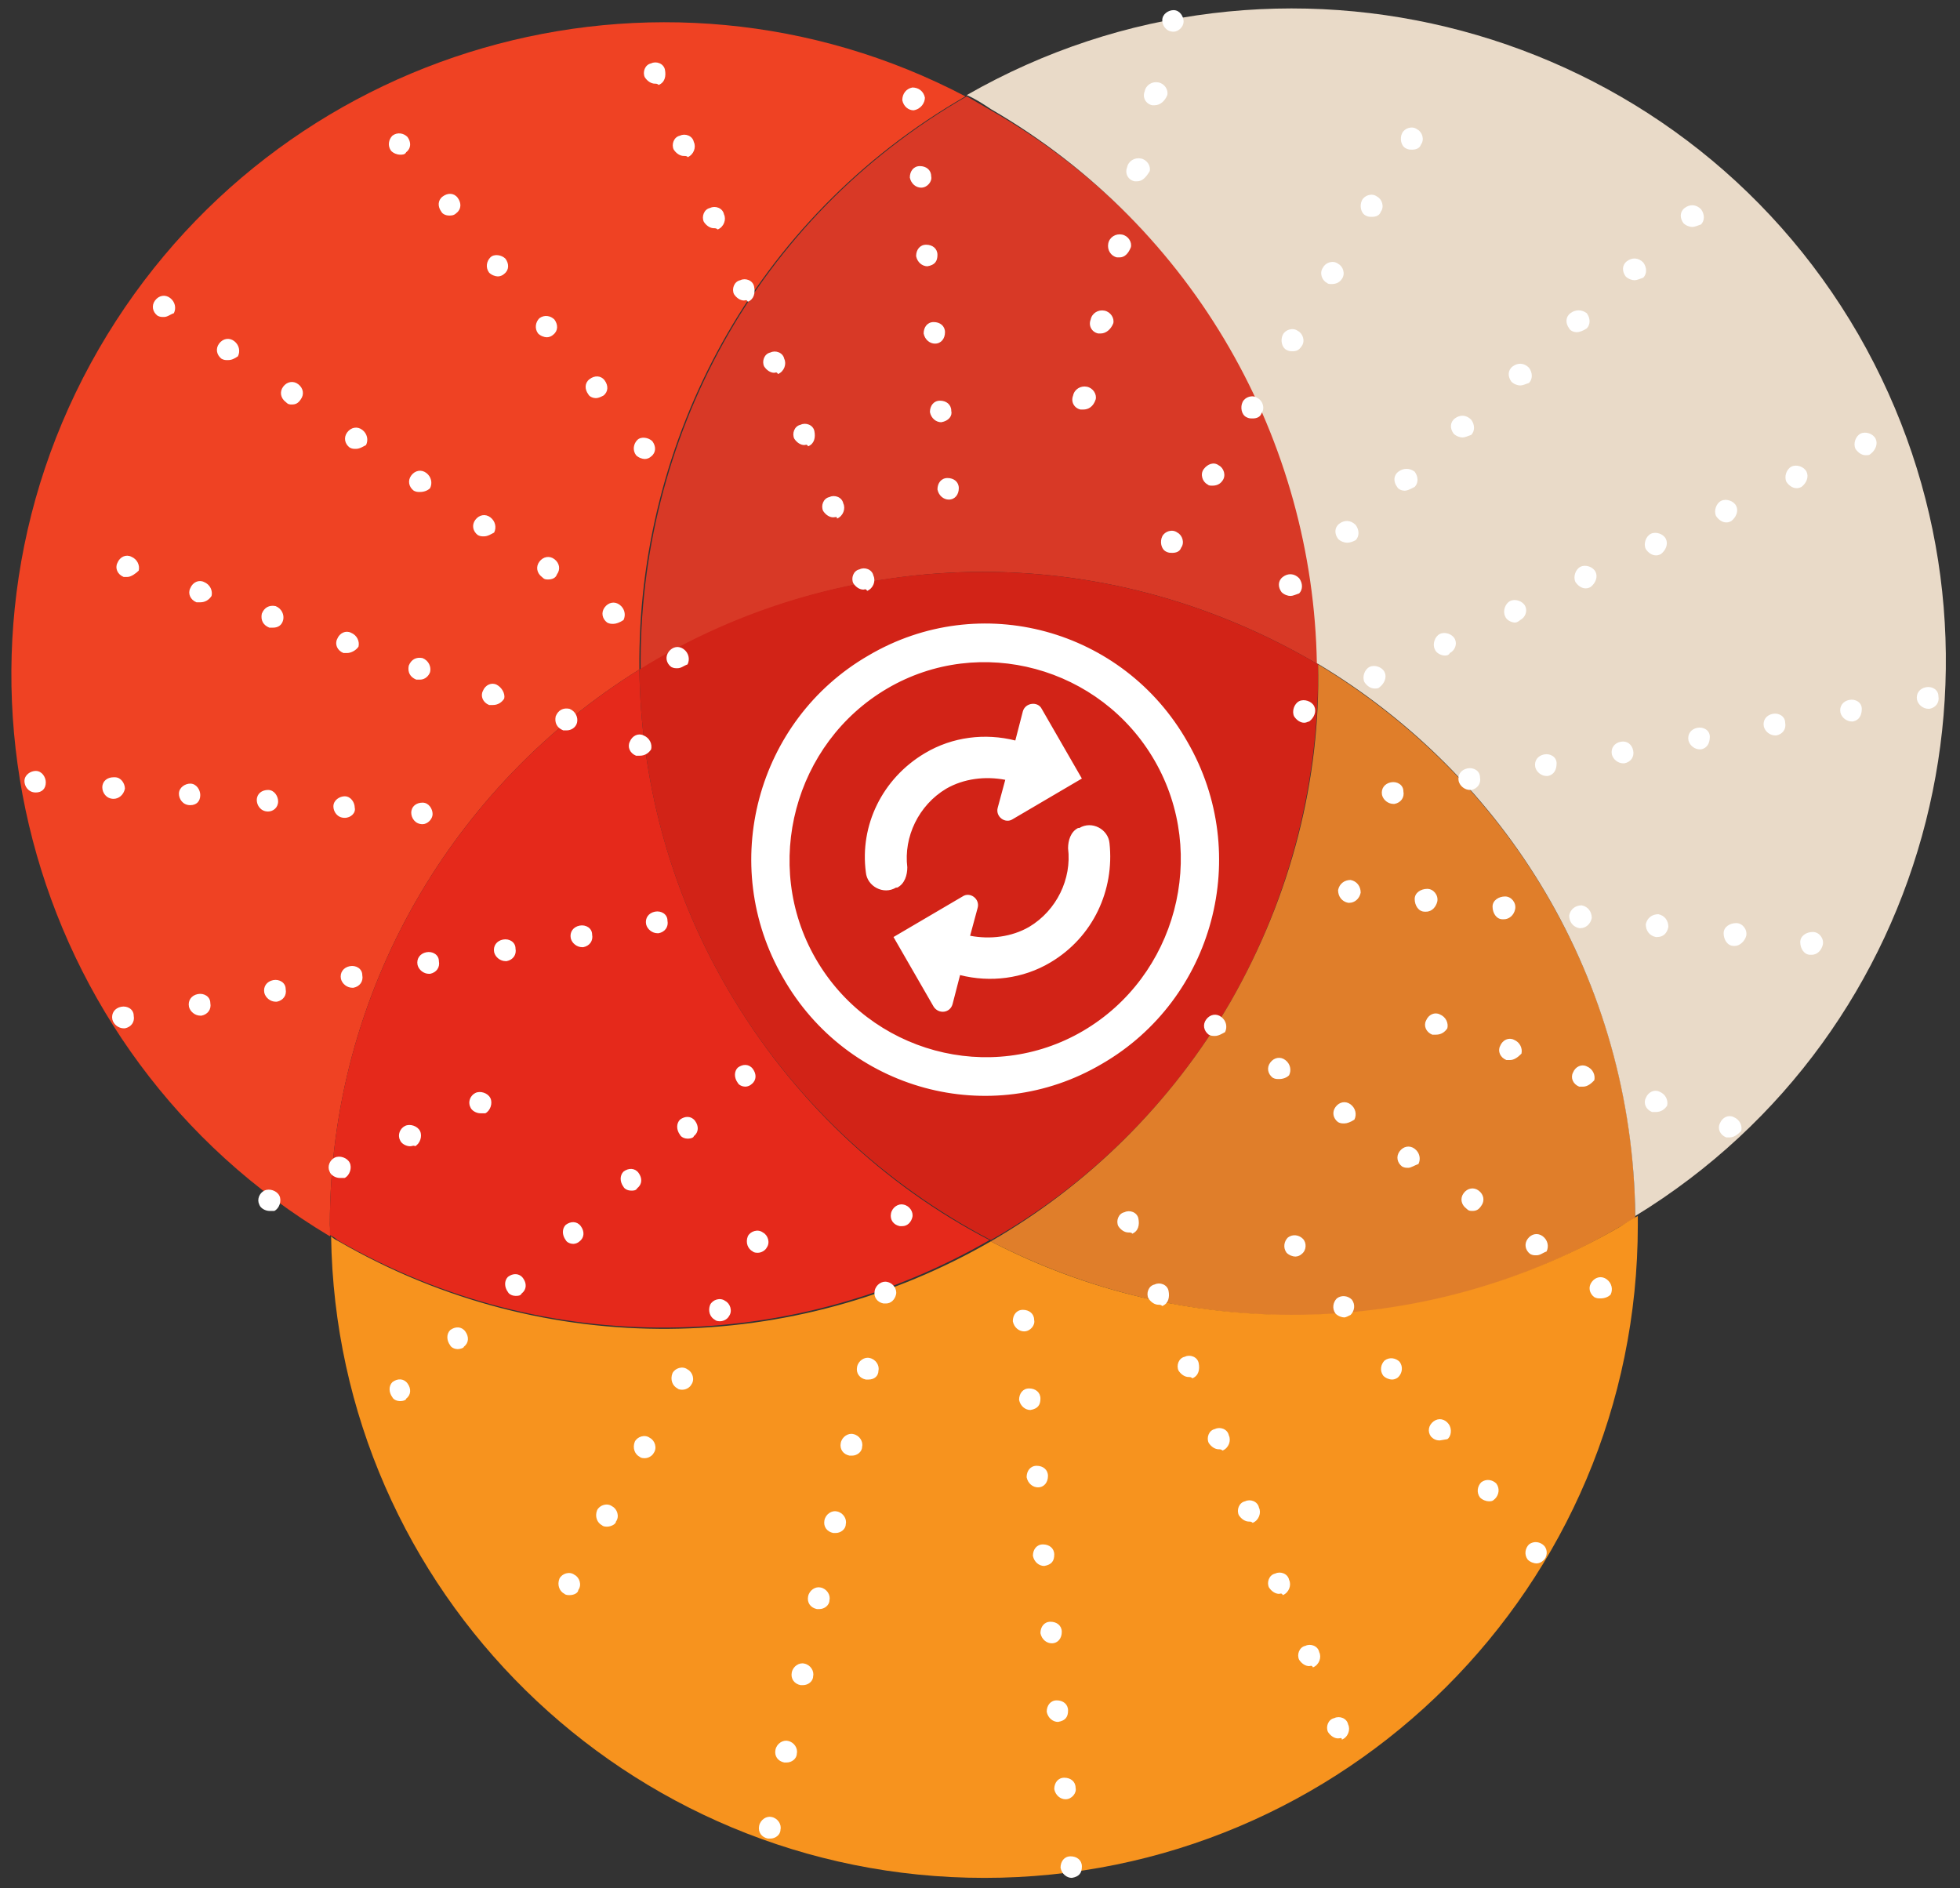<svg width="299" height="288" viewBox="0 0 299 288" xmlns="http://www.w3.org/2000/svg" fill="none"><rect x="0" y="0" width="299" height="288" fill="#333333" stroke="none"/><path d="M50.319 186.842c0-35.782 18.966-67.116 47.222-84.717-.387-34.815 17.418-68.857 49.738-87.425-46.835-24.564-105.281-7.93-132.183 38.49-27.288 47.194-11.418 107.541 35.223 135.393.194-.58 0-1.161 0-1.741z" fill="#EF4223"/><path d="M149.988 87.232c18.579 0 35.997 5.222 51.092 14.119-.58-33.848-18.385-66.535-49.931-84.523l-3.677-2.128c-32.32 18.568-50.125 52.61-49.738 87.425 15.096-9.284 33.094-14.893 52.254-14.893z" fill="#D83926"/><path d="M149.988 87.232c-19.16 0-37.158 5.416-52.448 14.893.194 16.44 4.452 33.268 13.354 48.548 9.87 17.021 23.998 29.98 40.255 38.49 14.709-8.317 27.482-20.696 36.578-36.362 9.289-16.248 13.547-34.042 13.353-51.45-15.095-8.897-32.513-14.119-51.092-14.119z" fill="#D22317"/><path d="M110.894 150.673c-8.902-15.28-13.16-32.107-13.354-48.548-28.256 17.601-47.222 48.935-47.222 84.717v1.548c.387.193.774.386 1.161.773 31.933 18.375 69.671 17.215 99.475 0-16.063-8.317-30.191-21.469-40.061-38.49z" fill="#E5291B"/><path d="M201.08 101.351c.387 17.408-4.064 35.202-13.353 51.449-9.096 15.667-21.87 28.046-36.578 36.556 29.223 15.087 65.22 15.667 95.799-2.127.967-.58 1.741-.967 2.515-1.548-.193-35.975-19.74-67.116-48.383-84.33z" fill="#E07E2A"/><path d="M283.525 51.063c-27.481-47.581-88.444-63.828-136.053-36.556 1.355.58 2.516 1.354 3.677 2.128 31.352 18.181 49.157 50.869 49.738 84.524 28.836 17.214 48.19 48.354 48.577 84.33 45.867-28.045 60.962-87.618 34.061-134.425z" fill="#E9DAC8"/><path d="M246.948 187.229c-30.579 17.601-66.769 17.214-95.799 2.128-29.804 17.214-67.737 18.374-99.476 0-.387-.194-.774-.387-1.161-.774.774 54.157 45.093 97.87 99.669 97.87 54.964 0 99.67-44.487 99.67-99.611v-1.354c-1.162.581-1.936 1.161-2.903 1.741z" fill="#F7931E"/><path d="M119.445 149.126c9.771 17.214 31.612 23.21 48.663 13.152 17.051-9.864 22.99-31.914 13.028-49.128-9.771-17.215-31.612-23.211-48.663-13.153-17.051 9.865-22.99 31.914-13.028 49.129zm56.709-33.075c8.238 14.313 3.257 32.881-10.92 41.198s-32.569 3.288-40.807-11.025c-8.239-14.313-3.257-32.881 10.92-41.198s32.569-3.288 40.807 11.025zM156.038 108.508l-1.15 4.448c-4.598-1.16-9.579-.58-13.794 1.935-6.514 3.868-9.962 11.024-9.004 18.181.191 2.127 2.682 3.481 4.598 2.321h.191c1.15-.58 1.533-1.934 1.533-3.095-.575-4.642 1.724-9.477 5.939-11.992 2.682-1.547 5.939-1.934 9.005-1.354l-1.15 4.256c-.383 1.353 1.15 2.514 2.299 1.74l10.537-6.189-6.13-10.638c-.575-1.161-2.491-.967-2.874.387zm-9.579 40.231c4.598 1.16 9.579.58 13.794-1.934 6.514-3.869 9.771-11.025 9.004-18.182-.191-2.127-2.682-3.481-4.598-2.321h-.191c-1.15.58-1.533 1.934-1.533 3.095.575 4.642-1.724 9.477-5.939 11.992-2.682 1.547-5.939 1.934-9.005 1.354l1.15-4.255c.383-1.354-1.15-2.515-2.299-1.741l-10.537 6.189 6.13 10.638c.767 1.161 2.491.967 2.874-.387l1.15-4.448zM117.53 280.457h-.384c-.958-.194-1.532-.967-1.341-1.934.192-.968 1.15-1.548 1.916-1.354.958.193 1.533 1.16 1.341 1.934 0 .773-.766 1.354-1.532 1.354zm2.49-11.605h-.383c-.958-.194-1.533-.967-1.341-1.935.191-.967 1.149-1.547 1.916-1.354.958.194 1.532 1.161 1.341 1.935 0 .773-.767 1.354-1.533 1.354zm2.491-11.799h-.383c-.958-.193-1.533-.967-1.342-1.934.192-.967 1.15-1.547 1.916-1.354.958.193 1.533 1.16 1.341 1.934 0 .774-.766 1.354-1.532 1.354zm2.49-11.605h-.383c-.958-.193-1.533-.967-1.341-1.934.192-.967 1.15-1.548 1.916-1.354.958.193 1.533 1.16 1.341 1.934 0 .774-.766 1.354-1.533 1.354zm2.491-11.605h-.383c-.958-.194-1.533-.967-1.341-1.934.191-.967 1.149-1.548 1.915-1.354.958.193 1.533 1.16 1.342 1.934 0 .774-.767 1.354-1.533 1.354zm2.49-11.799h-.383c-.958-.193-1.532-.967-1.341-1.934.192-.967 1.15-1.547 1.916-1.354.958.194 1.533 1.161 1.341 1.934 0 .774-.766 1.354-1.533 1.354zm2.491-11.605h-.383c-.958-.193-1.533-.967-1.341-1.934.191-.967 1.149-1.547 1.916-1.354.958.194 1.532 1.161 1.341 1.934 0 .774-.575 1.354-1.533 1.354zm2.682-11.605h-.383c-.958-.193-1.533-.967-1.341-1.934.192-.967 1.15-1.547 1.916-1.354.958.193 1.533 1.161 1.341 1.934-.192.774-.766 1.354-1.533 1.354zm2.491-11.798h-.383c-.958-.194-1.533-.967-1.341-1.935.191-.967 1.149-1.547 1.915-1.353.958.193 1.533 1.16 1.342 1.934-.192.773-.767 1.354-1.533 1.354zM86.876 243.32c-.192 0-.575 0-.766-.193-.766-.387-1.15-1.354-.766-2.321.383-.774 1.533-1.161 2.299-.58.766.387 1.15 1.547.575 2.321 0 .387-.575.773-1.341.773zm5.748-10.444c-.191 0-.575 0-.766-.194-.766-.386-1.149-1.354-.766-2.321.383-.773 1.533-1.16 2.299-.58.766.387 1.15 1.548.575 2.321 0 .387-.766.774-1.341.774zm5.748-10.445c-.192 0-.575 0-.766-.193-.766-.387-1.15-1.354-.766-2.321.383-.774 1.533-1.161 2.299-.58.766.386 1.15 1.547.575 2.321-.192.386-.766.773-1.341.773zm5.748-10.444c-.192 0-.575 0-.767-.194-.766-.387-1.149-1.354-.766-2.321.383-.773 1.533-1.16 2.299-.58.766.387 1.15 1.547.575 2.321-.192.387-.767.774-1.341.774zm5.747-10.445c-.191 0-.575 0-.766-.193-.766-.387-1.15-1.354-.766-2.321.383-.774 1.532-1.161 2.299-.581.766.387 1.149 1.548.574 2.321-.191.387-.766.774-1.341.774zm5.748-10.445c-.192 0-.575 0-.767-.193-.766-.387-1.149-1.354-.766-2.321.383-.774 1.533-1.16 2.299-.58.766.387 1.15 1.547.575 2.321-.192.387-.766.773-1.341.773zM61.012 213.727c-.383 0-.958-.193-1.15-.58-.575-.774-.575-1.741 0-2.321.766-.58 1.724-.58 2.299.193.575.774.575 1.741-.192 2.321 0 .194-.383.387-.958.387zm8.813-7.93c-.383 0-.958-.193-1.15-.58-.575-.774-.575-1.741 0-2.321.766-.58 1.724-.58 2.299.193.575.774.575 1.741-.192 2.321 0 .194-.575.387-.958.387zm8.813-8.123c-.383 0-.958-.194-1.15-.581-.575-.773-.575-1.741 0-2.321.766-.58 1.724-.58 2.299.194.575.773.575 1.74-.192 2.321-.192.387-.575.387-.958.387zm8.813-7.931c-.383 0-.958-.193-1.15-.58-.575-.774-.575-1.741 0-2.321.766-.58 1.724-.58 2.299.193.575.774.575 1.741-.192 2.322-.192.193-.575.386-.958.386zm8.813-8.123c-.383 0-.958-.194-1.15-.58-.575-.774-.575-1.741 0-2.321.766-.581 1.724-.581 2.299.193s.575 1.741-.192 2.321c-.191.387-.575.387-.958.387zm8.621-7.93c-.383 0-.958-.194-1.149-.581-.575-.773-.575-1.74 0-2.321.766-.58 1.724-.58 2.299.194.574.773.574 1.741-.192 2.321 0 .193-.383.387-.958.387zm8.813-7.931c-.383 0-.958-.193-1.15-.58-.574-.773-.574-1.741 0-2.321.767-.58 1.725-.58 2.299.194.575.773.575 1.74-.191 2.321-.192.193-.575.386-.958.386zM41.087 184.715c-.575 0-1.341-.387-1.533-.967-.383-.774 0-1.741.766-2.128s1.916 0 2.299.774c.383.773 0 1.934-.766 2.321h-.766zm10.729-5.029c-.575 0-1.341-.387-1.533-.967-.383-.774 0-1.741.766-2.128s1.916 0 2.299.774c.383.773 0 1.934-.766 2.321h-.766zm10.729-4.836c-.575 0-1.341-.387-1.533-.967-.383-.773 0-1.741.766-2.127.766-.387 1.916 0 2.299.773.383.774 0 1.934-.766 2.321-.192-.193-.383 0-.766 0zm10.729-5.029c-.575 0-1.341-.386-1.533-.967-.383-.773 0-1.74.766-2.127.766-.387 1.916 0 2.299.773.383.774 0 1.935-.766 2.321h-.766zM18.864 156.862c-.766 0-1.533-.58-1.724-1.354-.192-.967.383-1.74 1.341-1.934.958-.193 1.916.387 1.916 1.354.192.967-.383 1.741-1.341 1.934h-.192zm11.687-1.934c-.766 0-1.533-.58-1.724-1.354-.192-.967.383-1.741 1.341-1.934.958-.193 1.916.387 1.916 1.354.192.967-.383 1.741-1.341 1.934h-.192zm11.495-2.127c-.766 0-1.533-.581-1.724-1.354-.192-.967.383-1.741 1.341-1.935.958-.193 1.916.387 1.916 1.354.192.967-.383 1.741-1.341 1.935h-.192zm11.687-2.128c-.766 0-1.533-.58-1.724-1.354-.192-.967.383-1.741 1.341-1.934.958-.194 1.916.387 1.916 1.354.191.967-.383 1.741-1.341 1.934h-.192zm11.687-2.128c-.766 0-1.533-.58-1.724-1.354-.192-.967.383-1.74 1.341-1.934.958-.193 1.916.387 1.916 1.354.192.967-.383 1.741-1.341 1.934h-.192zm11.687-1.934c-.766 0-1.533-.58-1.724-1.354-.192-.967.383-1.741 1.341-1.934.958-.193 1.916.387 1.916 1.354.192.967-.383 1.741-1.341 1.934h-.192zm11.687-2.127c-.766 0-1.533-.581-1.724-1.354-.192-.967.383-1.741 1.341-1.935.958-.193 1.916.387 1.916 1.354.192.967-.383 1.741-1.341 1.935h-.192zm11.495-2.128c-.766 0-1.533-.58-1.724-1.354-.192-.967.383-1.741 1.341-1.934.958-.194 1.916.387 1.916 1.354.191.967-.383 1.741-1.341 1.934h-.192zM204.126 265.177c-.575 0-1.15-.387-1.533-.967-.383-.774 0-1.935.958-2.128.766-.387 1.916 0 2.107.967.384.774 0 1.934-.957 2.321 0-.387-.192-.193-.575-.193zm-4.407-11.025c-.574 0-1.149-.387-1.532-.967-.384-.774 0-1.934.958-2.128.766-.387 1.915 0 2.107.967.383.774 0 1.934-.958 2.321-.192-.387-.383-.193-.575-.193zm-4.598-11.025c-.574 0-1.149-.387-1.532-.967-.384-.774 0-1.934.958-2.128.766-.387 1.915 0 2.107.967.383.774 0 1.935-.958 2.321-.192-.386-.383-.193-.575-.193zm-4.598-11.025c-.574 0-1.149-.387-1.532-.967-.384-.774 0-1.934.958-2.128.766-.386 1.915 0 2.107.968.383.773 0 1.934-.958 2.321-.192-.194-.383-.194-.575-.194zm-4.598-11.025c-.575 0-1.149-.387-1.532-.967-.384-.774 0-1.934.957-2.127.767-.387 1.916 0 2.108.967.383.773 0 1.934-.958 2.321-.192-.194-.383-.194-.575-.194zm-4.598-11.025c-.575 0-1.149-.386-1.532-.967-.384-.773 0-1.934.957-2.127.767-.387 1.916 0 2.108.967.191.967 0 1.934-.958 2.321-.192-.194-.383-.194-.575-.194zm-4.598-11.024c-.575 0-1.149-.387-1.532-.968-.384-.773 0-1.934.957-2.127.767-.387 1.916 0 2.108.967.191.967 0 1.934-.958 2.321-.192-.193-.383-.193-.575-.193zm-4.598-11.025c-.575 0-1.149-.387-1.533-.967-.383-.774 0-1.935.958-2.128.767-.387 1.916 0 2.108.967.191.967 0 1.934-.958 2.321 0-.193-.383-.193-.575-.193zM234.396 238.485c-.383 0-.958-.194-1.341-.58-.575-.774-.383-1.741.191-2.321.767-.581 1.725-.387 2.299.193.575.58.575 1.741-.191 2.321-.192.193-.575.387-.958.387zm-7.28-9.478c-.384 0-.958-.193-1.341-.58-.575-.774-.384-1.741.191-2.321.766-.58 1.724-.387 2.299.194.575.773.383 1.74-.191 2.321-.384.386-.575.386-.958.386zm-7.472-9.284c-.575 0-.958-.193-1.341-.58-.575-.774-.383-1.741.383-2.321.766-.58 1.724-.387 2.299.387s.383 1.934-.192 2.321l-1.149.193zm-7.28-9.284c-.383 0-.958-.193-1.341-.58-.575-.774-.384-1.741.191-2.321.767-.58 1.724-.387 2.299.193.575.774.383 1.741-.191 2.321-.192.194-.575.387-.958.387zm-7.281-9.477c-.383 0-.957-.194-1.341-.581-.574-.773-.383-1.74.192-2.321.766-.58 1.724-.386 2.299.194.575.774.383 1.741-.192 2.321-.383.193-.766.387-.958.387zm-7.471-9.284c-.383 0-.958-.194-1.341-.581-.575-.773-.384-1.74.191-2.321.767-.58 1.724-.386 2.299.194.575.58.575 1.741-.191 2.321-.192.193-.575.387-.958.387zM244.167 198.06c-.383 0-.575 0-.958-.193-.767-.58-.958-1.547-.383-2.321.574-.774 1.532-.967 2.299-.387.766.58.958 1.548.574 2.321-.383.387-.958.58-1.532.58zm-9.771-6.576c-.383 0-.575 0-.958-.193-.766-.58-.958-1.548-.383-2.321.575-.774 1.533-.967 2.299-.387s.958 1.547.575 2.321c-.575.193-.958.58-1.533.58zm-9.771-6.769c-.383 0-.575 0-.958-.387-.766-.581-.958-1.548-.383-2.321.575-.774 1.533-.967 2.299-.387s.958 1.547.383 2.321c-.383.58-.766.774-1.341.774zm-9.771-6.577c-.383 0-.574 0-.958-.193-.766-.58-.958-1.547-.383-2.321.575-.774 1.533-.967 2.299-.387.767.58.958 1.547.575 2.321-.575.194-1.15.58-1.533.58zm-9.77-6.769c-.384 0-.575 0-.958-.194-.767-.58-.958-1.547-.384-2.321.575-.773 1.533-.967 2.299-.387.767.581.958 1.548.575 2.321-.575.387-1.149.581-1.532.581zm-9.963-6.77c-.383 0-.575 0-.958-.193-.766-.581-.958-1.548-.383-2.321.575-.774 1.533-.967 2.299-.387s.958 1.547.575 2.321c-.383.387-.958.58-1.533.58zm-9.771-6.576c-.383 0-.574 0-.958-.194-.766-.58-.958-1.547-.383-2.321.575-.773 1.533-.967 2.299-.386.767.58.958 1.547.575 2.321-.383.193-.958.58-1.533.58zM263.9 173.496h-.575c-.958-.387-1.341-1.354-.958-2.127.383-.967 1.341-1.354 2.108-.967.958.386 1.341 1.353 1.149 2.127-.575.58-1.149.967-1.724.967zm-11.304-3.868h-.574c-.958-.387-1.341-1.354-.958-2.128.383-.967 1.341-1.354 2.107-.967.958.387 1.341 1.354 1.15 2.128-.383.58-.958.967-1.725.967zm-11.111-3.868h-.575c-.958-.387-1.341-1.354-.958-2.128.383-.967 1.341-1.354 2.107-.967.958.387 1.341 1.354 1.15 2.127-.383.387-.958.968-1.724.968zm-11.112-4.062h-.575c-.958-.387-1.341-1.354-.958-2.128.383-.967 1.341-1.354 2.107-.967.958.387 1.341 1.354 1.15 2.128-.575.58-1.15.967-1.724.967zm-11.304-3.869h-.575c-.958-.386-1.341-1.354-.958-2.127.384-.967 1.342-1.354 2.108-.967.958.386 1.341 1.354 1.149 2.127-.383.581-.958.967-1.724.967zM276.353 145.644h-.192c-.957 0-1.532-.967-1.532-1.934s.958-1.547 1.916-1.547 1.724.967 1.532 1.934c-.191.773-.766 1.547-1.724 1.547zm-11.687-1.354h-.191c-.958 0-1.533-.967-1.533-1.934s.958-1.547 1.916-1.547 1.724.967 1.533 1.934c-.192.774-.958 1.547-1.725 1.547zm-11.878-1.354h-.191c-.958-.193-1.533-.967-1.533-1.934.191-.967.958-1.547 1.916-1.547.958.193 1.532.967 1.532 1.934-.191.967-.766 1.547-1.724 1.547zm-11.686-1.354h-.192c-.958-.193-1.533-.967-1.533-1.934.192-.967.958-1.547 1.916-1.547.958.193 1.533.967 1.533 1.934-.192.967-.958 1.547-1.724 1.547zm-11.687-1.354h-.192c-.958 0-1.532-.967-1.532-1.934s.958-1.547 1.915-1.547c.958 0 1.725.967 1.533 1.934-.191.967-.958 1.547-1.724 1.547zm-11.878-1.16h-.192c-.958 0-1.533-.967-1.533-1.934s.958-1.548 1.916-1.548 1.724.967 1.533 1.935c-.192.773-.766 1.547-1.724 1.547zm-11.687-1.354h-.192c-.958-.193-1.532-.967-1.532-1.934.191-.967.958-1.548 1.916-1.548.957.194 1.532.968 1.532 1.935-.191.967-.958 1.547-1.724 1.547zM198.953 110.248c-.575 0-1.15-.386-1.533-.967-.383-.773 0-1.934.766-2.321.767-.386 1.916 0 2.299.774.384.774 0 1.741-.766 2.321-.191 0-.383.193-.766.193zm10.728-5.222c-.574 0-1.149-.387-1.532-.967-.383-.774 0-1.934.766-2.321.766-.387 1.916 0 2.299.774.383.773 0 1.74-.766 2.321-.192.193-.383.193-.767.193zm10.729-5.029c-.575 0-1.341-.387-1.532-.967-.384-.774 0-1.934.766-2.321.766-.387 1.916 0 2.299.774s0 1.741-.766 2.128c-.192.387-.575.387-.767.387zm10.729-5.029c-.575 0-1.341-.387-1.533-.967-.383-.774 0-1.934.767-2.321.766-.387 1.915 0 2.299.774.383.774 0 1.741-.767 2.128-.191.193-.574.387-.766.387zm10.729-5.222c-.575 0-1.15-.387-1.533-.967-.383-.774 0-1.934.766-2.321.767-.387 1.916 0 2.299.774.384.774 0 1.741-.766 2.321-.383.193-.575.193-.766.193zm10.728-5.029c-.574 0-1.149-.387-1.532-.967-.383-.774 0-1.934.766-2.321.766-.387 1.916 0 2.299.774s0 1.741-.766 2.321c-.383.193-.575.193-.767.193zm10.729-5.029c-.575 0-1.149-.387-1.533-.967-.383-.774 0-1.934.767-2.321.766-.387 1.916 0 2.299.774s0 1.741-.767 2.321c-.383.194-.574.194-.766.194zm10.729-5.222c-.575 0-1.15-.387-1.533-.967-.383-.774 0-1.934.767-2.321.766-.387 1.915 0 2.299.774.383.774-.001 1.741-.767 2.321-.383.194-.575.194-.766.194zm10.537-5.029c-.575 0-1.15-.387-1.533-.967-.383-.774 0-1.934.767-2.321.766-.387 1.915 0 2.299.774.383.774 0 1.741-.767 2.321-.191.193-.383.193-.766.193zM196.846 90.907c-.384 0-.958-.193-1.342-.58-.574-.774-.574-1.741.192-2.321.766-.58 1.724-.58 2.491.193.574.774.574 1.741 0 2.321-.575.193-.958.387-1.341.387zm8.621-8.124c-.383 0-.958-.193-1.341-.58-.575-.774-.575-1.741.191-2.321.767-.58 1.725-.58 2.491.193.575.774.575 1.741 0 2.321-.383.193-.766.387-1.341.387zm8.813-7.93c-.383 0-.958-.194-1.15-.58-.575-.774-.575-1.741.192-2.321.766-.58 1.724-.58 2.49 0 .575.774.575 1.741 0 2.321-.766.387-1.149.58-1.532.58zm8.813-8.124c-.384 0-.958-.193-1.342-.58-.574-.774-.574-1.741.192-2.321.766-.58 1.724-.58 2.491.193.574.774.574 1.741 0 2.321-.575.194-.958.387-1.341.387zm8.812-7.93c-.383 0-.957-.193-1.341-.58-.574-.774-.574-1.741.192-2.321.766-.58 1.724-.58 2.491.194.574.774.574 1.741 0 2.321-.575.193-.958.387-1.342.387zm8.622-8.124c-.383 0-.958-.193-1.15-.58-.575-.774-.575-1.741.192-2.321.766-.58 1.724-.58 2.49 0 .575.774.575 1.741 0 2.321-.574.387-1.149.58-1.532.58zm8.813-7.93c-.384 0-.958-.193-1.342-.58-.574-.774-.574-1.741.192-2.321.766-.58 1.724-.58 2.491.193.574.774.574 1.741 0 2.321-.575.193-.958.387-1.341.387zm8.812-8.124c-.383 0-.957-.193-1.341-.58-.574-.774-.574-1.741.192-2.321.766-.58 1.724-.58 2.491.194.574.774.574 1.741 0 2.321-.575.193-.958.387-1.342.387zM178.837 84.331c-.384 0-.575 0-.958-.193-.767-.387-.958-1.547-.575-2.321.383-.774 1.533-1.16 2.299-.58.766.387 1.149 1.547.575 2.321-.192.58-.767.774-1.341.774zm6.13-10.251c-.383 0-.574 0-.766-.193-.766-.387-1.15-1.547-.575-2.321.575-.774 1.533-1.16 2.299-.58.767.387 1.15 1.547.575 2.321-.383.58-.958.774-1.533.774zm6.131-10.251c-.383 0-.575 0-.958-.193-.766-.387-.958-1.547-.575-2.321.383-.774 1.533-1.16 2.299-.58.767.387 1.15 1.547.575 2.321-.192.58-.766.774-1.341.774zm6.131-10.251c-.384 0-.575 0-.958-.194-.767-.387-.958-1.547-.575-2.321.383-.774 1.533-1.161 2.299-.58.766.387 1.149 1.547.575 2.321-.383.58-.767.774-1.341.774zm5.939-10.251c-.383 0-.575 0-.767-.193-.766-.387-1.149-1.547-.574-2.321.383-.774 1.532-1.161 2.299-.58.766.387 1.149 1.547.574 2.321-.383.58-.957.774-1.532.774zm6.13-10.251c-.383 0-.574 0-.957-.193-.767-.387-.958-1.547-.575-2.321.383-.774 1.532-1.161 2.299-.58.766.387 1.149 1.547.575 2.321-.192.58-.767.774-1.342.774zm6.131-10.251c-.383 0-.575 0-.958-.193-.766-.387-.958-1.547-.575-2.321.384-.774 1.533-1.161 2.299-.58.767.387 1.15 1.547.575 2.321-.191.58-.766.774-1.341.774zM165.234 62.474h-.383c-.958-.194-1.533-1.161-1.15-2.128.192-.967 1.15-1.547 2.108-1.354.958.194 1.532 1.16 1.341 1.934-.383 1.16-1.15 1.547-1.916 1.547zm2.682-11.605h-.383c-.958-.194-1.533-1.161-1.149-2.128.191-.967 1.149-1.547 2.107-1.354.958.193 1.533 1.16 1.341 1.934-.383.967-1.149 1.547-1.916 1.547zm2.874-11.605h-.383c-.958-.194-1.533-1.161-1.341-2.128.191-.967 1.149-1.547 2.107-1.354.958.193 1.533 1.16 1.341 1.934-.383.967-.958 1.547-1.724 1.547zm2.682-11.605h-.383c-.958-.194-1.533-1.161-1.15-2.128.192-.967 1.15-1.547 2.108-1.354.958.193 1.533 1.161 1.341 1.934-.575.967-1.15 1.547-1.916 1.547zm2.682-11.605h-.383c-.958-.193-1.533-1.16-1.149-2.128.191-.967 1.149-1.547 2.107-1.354.958.193 1.533 1.16 1.341 1.934-.383.967-1.149 1.547-1.916 1.547zM144.735 76.207c-.767 0-1.533-.58-1.725-1.547 0-.967.575-1.741 1.533-1.741s1.724.58 1.724 1.547-.574 1.741-1.532 1.741zm-1.15-11.799c-.766 0-1.533-.58-1.724-1.547 0-.967.575-1.741 1.533-1.741.957 0 1.724.58 1.724 1.547.191.774-.383 1.547-1.533 1.741zm-.958-11.992c-.766 0-1.532-.58-1.724-1.547 0-.967.575-1.741 1.533-1.741s1.724.58 1.724 1.547-.575 1.741-1.533 1.741zm-1.149-11.799c-.767 0-1.533-.58-1.725-1.547 0-.967.575-1.741 1.533-1.741s1.724.58 1.724 1.547-.383 1.547-1.532 1.741zm-.958-11.992c-.767 0-1.533-.58-1.725-1.547 0-.967.575-1.741 1.533-1.741s1.724.58 1.724 1.547c.192.774-.574 1.741-1.532 1.741zm-1.15-11.799c-.766 0-1.532-.58-1.724-1.547 0-.967.575-1.741 1.533-1.934.958 0 1.724.58 1.916 1.547 0 .774-.575 1.741-1.725 1.934zM131.707 89.94c-.575 0-1.15-.387-1.533-.967-.383-.774 0-1.934.958-2.128.766-.387 1.916 0 2.108.967.383.774 0 1.934-.958 2.321-.192-.387-.384-.193-.575-.193zm-4.598-11.025c-.575 0-1.15-.387-1.533-.967-.383-.774 0-1.934.958-2.128.766-.387 1.916 0 2.108.967.383.774 0 1.934-.958 2.321 0-.387-.192-.194-.575-.194zm-4.407-11.025c-.574 0-1.149-.387-1.532-.967-.383-.774 0-1.934.958-2.128.766-.387 1.915 0 2.107.967.192.967 0 1.934-.958 2.321-.191-.387-.383-.193-.575-.193zm-4.598-11.025c-.574 0-1.149-.387-1.532-.967-.383-.774 0-1.934.958-2.128.766-.387 1.915 0 2.107.967.383.774 0 1.934-.958 2.321-.191-.387-.383-.194-.575-.194zm-4.598-11.025c-.574 0-1.149-.387-1.532-.967-.383-.774 0-1.934.958-2.128.766-.387 1.915 0 2.107.967.192.967 0 1.934-.958 2.321-.191-.387-.383-.193-.575-.193zm-4.598-11.025c-.574 0-1.149-.387-1.532-.967-.384-.774 0-1.934.958-2.128.766-.387 1.915 0 2.107.967.383.774 0 1.934-.958 2.321-.192-.194-.383-.194-.575-.194zm-4.598-11.025c-.574 0-1.149-.387-1.532-.967-.384-.774 0-1.934.958-2.128.766-.387 1.915 0 2.107.967.383.774 0 1.934-.958 2.321 0-.193-.383-.193-.575-.193zm-4.406-11.025c-.575 0-1.149-.387-1.533-.967-.383-.774 0-1.934.958-2.128.766-.387 1.916 0 2.108.967.191.967 0 1.934-.958 2.321-.192-.194-.384-.194-.575-.194zM98.371 70.017c-.383 0-.958-.193-1.341-.58-.575-.774-.383-1.741.192-2.321.575-.58 1.724-.387 2.299.193.575.774.575 1.741-.192 2.321-.192.193-.575.387-.958.387zm-7.472-9.284c-.383 0-.958-.193-1.15-.58-.575-.774-.575-1.741.192-2.321.766-.58 1.724-.58 2.299.193.575.774.575 1.741-.192 2.321-.383.194-.766.387-1.15.387zm-7.472-9.284c-.383 0-.958-.193-1.341-.58-.575-.774-.383-1.741.192-2.321.766-.58 1.724-.387 2.299.193.575.774.575 1.741-.192 2.321-.192.193-.575.387-.958.387zm-7.472-9.284c-.383 0-.958-.193-1.341-.58-.575-.774-.383-1.741.192-2.321.575-.58 1.724-.387 2.299.194.575.774.575 1.741-.192 2.321-.192.193-.575.387-.958.387zm-7.472-9.284c-.383 0-.958-.193-1.15-.58-.575-.774-.575-1.741.192-2.321.766-.58 1.724-.58 2.299.193.575.774.575 1.741-.192 2.321-.383.387-.766.387-1.15.387zm-7.472-9.284c-.383 0-.958-.193-1.341-.58-.575-.774-.383-1.741.191-2.321.766-.58 1.724-.387 2.299.193.575.774.575 1.741-.191 2.321-.192.387-.575.387-.958.387zM103.352 101.932c-.383 0-.574 0-.958-.194-.766-.58-.958-1.547-.383-2.321.575-.774 1.533-.967 2.299-.387.767.58.958 1.548.575 2.321-.575.194-.958.581-1.533.581zm-9.77-6.77c-.383 0-.575 0-.958-.193-.766-.58-.958-1.547-.383-2.321.575-.774 1.533-.967 2.299-.387s.958 1.547.575 2.321c-.575.387-1.15.58-1.533.58zm-9.962-6.77c-.383 0-.575 0-.958-.387-.766-.58-.958-1.547-.383-2.321.575-.774 1.533-.967 2.299-.387s.958 1.547.383 2.321c-.192.58-.766.774-1.341.774zm-9.771-6.576c-.383 0-.575 0-.958-.193-.766-.58-.958-1.547-.383-2.321.575-.774 1.533-.967 2.299-.387s.958 1.547.575 2.321c-.383.193-.958.58-1.533.58zm-9.771-6.77c-.383 0-.575 0-.958-.194-.766-.58-.958-1.547-.383-2.321.575-.774 1.533-.967 2.299-.387s.958 1.547.575 2.321c-.383.387-.958.58-1.533.58zm-9.771-6.576c-.383 0-.575 0-.958-.193-.766-.58-.958-1.547-.383-2.321.575-.774 1.533-.967 2.299-.387s.958 1.547.575 2.321c-.383.193-.958.58-1.533.58zm-9.771-6.77c-.383 0-.575 0-.958-.387-.766-.58-.958-1.547-.383-2.321.575-.774 1.533-.967 2.299-.387s.958 1.547.383 2.321c-.383.58-.766.774-1.341.774zm-9.771-6.77c-.383 0-.575 0-.958-.194-.766-.58-.958-1.547-.383-2.321.575-.774 1.533-.967 2.299-.387s.958 1.547.575 2.321c-.575.387-.958.58-1.533.58zm-9.771-6.576c-.383 0-.575 0-.958-.193-.766-.58-.958-1.547-.383-2.321.575-.774 1.533-.967 2.299-.387s.958 1.547.575 2.321c-.575.193-.958.58-1.533.58zM97.605 115.277h-.575c-.958-.386-1.341-1.354-.958-2.127.383-.967 1.341-1.354 2.107-.967.958.387 1.341 1.354 1.15 2.127-.383.581-.958.967-1.724.967zm-11.112-3.868h-.575c-.958-.387-1.341-1.161-1.15-2.128.383-.967 1.15-1.354 2.108-1.16.958.387 1.341 1.354 1.149 2.127-.192.774-.958 1.161-1.533 1.161zm-11.303-3.868h-.575c-.958-.387-1.341-1.354-.958-2.128.383-.967 1.341-1.354 2.108-.967.766.387 1.341 1.354 1.15 2.128-.383.58-.958.967-1.724.967zm-11.112-3.869h-.575c-.958-.387-1.341-1.16-1.149-2.127.383-.967 1.149-1.354 2.107-1.161.958.387 1.341 1.354 1.15 2.128-.192.58-.766 1.16-1.533 1.16zm-11.112-4.061h-.575c-.958-.387-1.341-1.354-.958-2.128.383-.967 1.341-1.354 2.107-.967.958.387 1.341 1.354 1.149 2.128-.383.58-1.149.967-1.724.967zm-11.303-3.868h-.575c-.958-.387-1.341-1.16-1.149-2.128.383-.967 1.149-1.354 2.107-1.161.958.387 1.341 1.354 1.149 2.128-.191.774-.766 1.16-1.533 1.16zm-11.112-3.868h-.575c-.958-.387-1.341-1.354-.958-2.128.383-.967 1.341-1.354 2.107-.967.958.387 1.341 1.354 1.149 2.128-.383.58-.958.967-1.724.967zm-11.112-3.868h-.575c-.958-.387-1.341-1.354-.958-2.128.383-.967 1.341-1.354 2.107-.967.958.387 1.341 1.354 1.15 2.128-.383.387-1.15.967-1.724.967zM179.028 4.835c-.191 0-.191-.193 0 0-1.149 0-1.724-.967-1.724-1.741 0-.967.958-1.547 1.724-1.547.958 0 1.533.967 1.533 1.741 0 .774-.766 1.547-1.533 1.547zM212.555 122.627c-.766 0-1.532-.58-1.724-1.354-.191-.967.383-1.74 1.341-1.934.958-.193 1.916.387 1.916 1.354.192.967-.383 1.741-1.341 1.934h-.192zm11.687-2.127c-.766 0-1.533-.581-1.724-1.354-.192-.967.383-1.741 1.341-1.935.958-.193 1.916.387 1.916 1.354.191.968-.383 1.741-1.341 1.935h-.192zm11.687-2.128c-.767 0-1.533-.58-1.725-1.354-.191-.967.384-1.741 1.342-1.934.957-.194 1.915.387 1.915 1.354 0 .967-.383 1.741-1.341 1.934h-.191zm11.686-1.934c-.766 0-1.532-.58-1.724-1.354-.192-.967.383-1.741 1.341-1.934.958-.194 1.724.387 1.916 1.354.192.967-.383 1.74-1.341 1.934h-.192zm11.687-2.128c-.766 0-1.533-.58-1.724-1.354-.192-.967.383-1.74 1.341-1.934.958-.193 1.916.387 1.916 1.354 0 .967-.384 1.741-1.341 1.934h-.192zm11.495-2.127c-.766 0-1.533-.581-1.724-1.354-.192-.967.383-1.741 1.341-1.935.958-.193 1.916.387 1.916 1.354.191.968-.383 1.741-1.341 1.935h-.192zm11.687-2.128c-.767 0-1.533-.58-1.725-1.354-.191-.967.384-1.741 1.341-1.934.958-.194 1.916.387 1.916 1.354 0 .967-.383 1.741-1.341 1.934h-.191zm11.686-1.934c-.766 0-1.532-.58-1.724-1.354-.192-.967.383-1.741 1.341-1.934.958-.194 1.916.387 1.916 1.354.192.967-.383 1.74-1.341 1.934" fill="#fff"/><path d="M64.461 125.722c-1.15 0-1.724-.967-1.724-1.741 0-.967.766-1.547 1.724-1.547s1.533.967 1.533 1.741c0 .773-.766 1.547-1.533 1.547zm-11.878-.967c-1.15 0-1.724-.967-1.724-1.741 0-.967.958-1.547 1.724-1.547.958 0 1.533.967 1.533 1.741.192.773-.575 1.547-1.533 1.547zm-11.687-.967c-1.149 0-1.724-.967-1.724-1.741 0-.967.766-1.547 1.724-1.547s1.533.967 1.533 1.74c0 .968-.766 1.548-1.533 1.548zm-11.878-.967c-1.15 0-1.724-.967-1.724-1.741 0-.967.958-1.547 1.724-1.547.958 0 1.533.967 1.533 1.74 0 .967-.575 1.548-1.533 1.548zm-11.687-.967c-1.149 0-1.724-.968-1.724-1.741 0-.967.766-1.548 1.724-1.548h.192c.958 0 1.533.968 1.533 1.741-.192.967-.958 1.548-1.724 1.548zm-11.878-.968c-1.15 0-1.724-.967-1.724-1.74 0-.967.958-1.548 1.724-1.548.958 0 1.533.967 1.533 1.741 0 .967-.575 1.547-1.533 1.547zM163.51 286.453c-.766 0-1.533-.581-1.724-1.548 0-.967.574-1.74 1.532-1.74.958 0 1.725.58 1.725 1.547s-.384 1.547-1.533 1.741zm-.958-11.992c-.766 0-1.533-.58-1.724-1.548 0-.967.574-1.74 1.532-1.74.958 0 1.725.58 1.725 1.547.191.774-.575 1.741-1.533 1.741zm-1.15-11.799c-.766 0-1.532-.58-1.724-1.547 0-.967.575-1.741 1.533-1.741s1.724.58 1.724 1.547c0 .968-.383 1.548-1.533 1.741zm-.958-11.992c-.766 0-1.532-.58-1.724-1.547 0-.967.575-1.741 1.533-1.741s1.724.58 1.724 1.548c0 .967-.575 1.74-1.533 1.74zm-1.149-11.798c-.766 0-1.533-.58-1.724-1.548 0-.967.574-1.74 1.532-1.74.958 0 1.725.58 1.725 1.547s-.384 1.547-1.533 1.741zm-.958-11.992c-.766 0-1.533-.58-1.724-1.548 0-.967.575-1.74 1.532-1.74.958 0 1.725.58 1.725 1.547s-.575 1.741-1.533 1.741zm-1.149-11.799c-.767 0-1.533-.58-1.725-1.547 0-.967.575-1.741 1.533-1.741s1.724.58 1.724 1.548c0 .967-.383 1.547-1.532 1.74zm-.958-11.992c-.767 0-1.533-.58-1.725-1.547 0-.967.575-1.741 1.533-1.741s1.724.581 1.724 1.548c.192.773-.574 1.74-1.532 1.74z" fill="#fff"/></svg>